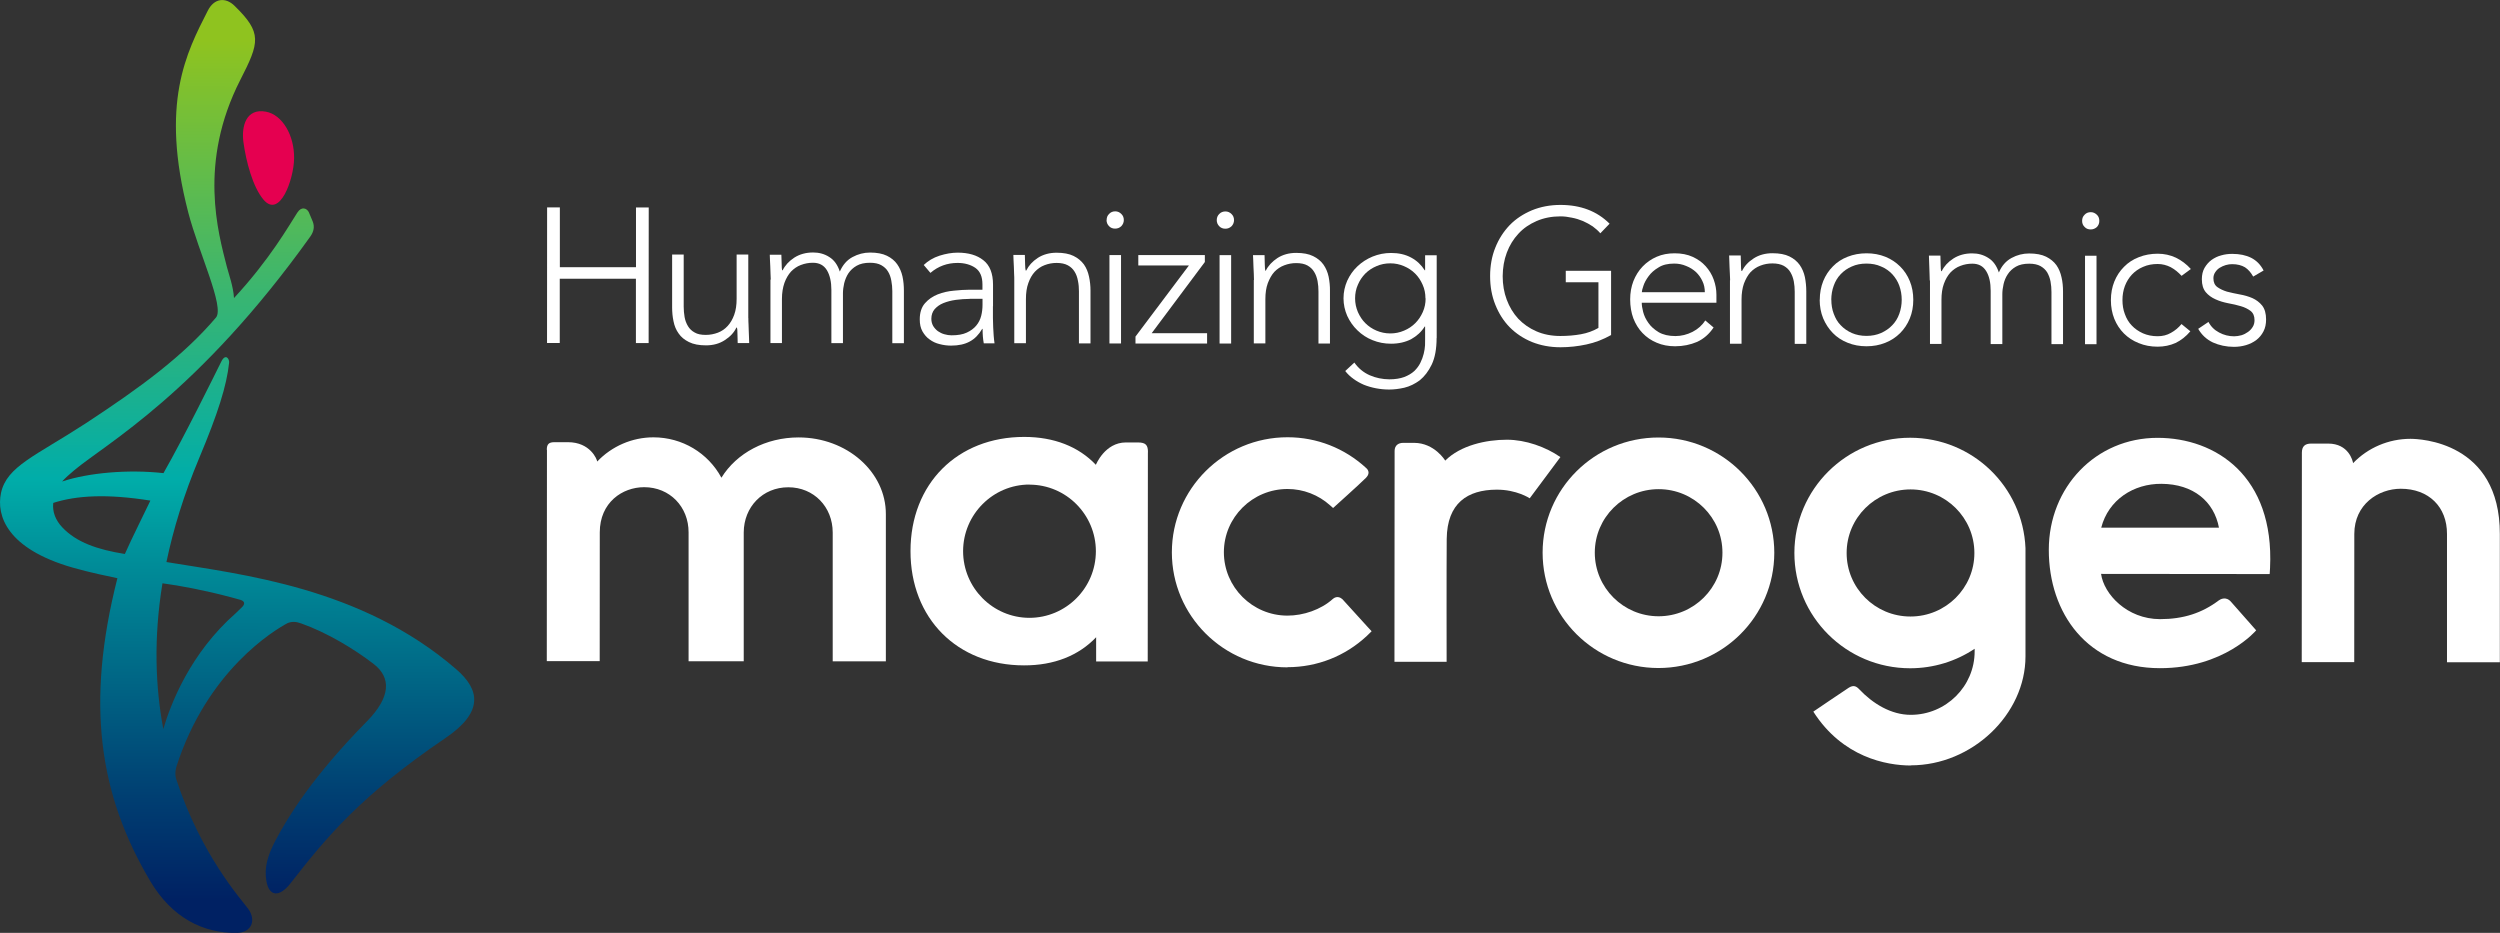 <svg width="134" height="50" viewBox="0 0 134 50" fill="none" xmlns="http://www.w3.org/2000/svg">
<rect x="0" y="0" width="134" height="50" fill="#333333" stroke="none"/>
<g id="LOGO_white" clip-path="url(#clip0_123_328)">
<g id="Group">
<g id="Group_2">
<path id="Vector" d="M121.675 30.435C121.667 30.646 121.653 30.77 121.653 30.77L112.617 30.761C112.768 31.846 114.004 33.182 115.777 33.186C117.031 33.186 118.024 32.86 118.923 32.185C118.985 32.141 119.304 31.921 119.597 32.274L120.931 33.786C120.931 33.786 119.225 35.819 115.768 35.814C111.886 35.814 109.811 32.86 109.816 29.469C109.816 26.113 112.333 23.468 115.644 23.468C118.764 23.468 121.91 25.518 121.675 30.43V30.435ZM118.937 28.287C118.671 26.876 117.563 25.946 115.861 25.933C114.359 25.919 113.011 26.788 112.626 28.283H118.937V28.287Z" fill="white"/>
<path id="Vector_2" d="M102.419 41.022C105.708 41.022 108.566 38.288 108.566 35.184C108.566 33.932 108.566 30.17 108.566 30.17C108.571 29.747 108.566 29.381 108.566 29.381C108.429 26.091 105.73 23.468 102.388 23.463C98.958 23.463 96.184 26.224 96.179 29.637C96.179 33.05 98.949 35.814 102.379 35.819C103.66 35.819 104.852 35.435 105.841 34.774V34.915C105.841 36.789 104.303 38.315 102.415 38.315C101.356 38.315 100.381 37.711 99.658 36.948C99.507 36.789 99.357 36.696 99.091 36.864C98.829 37.032 97.194 38.143 97.194 38.143C98.758 40.594 101.112 41.026 102.415 41.031L102.419 41.022ZM102.397 33.045C100.505 33.045 98.976 31.515 98.98 29.637C98.98 27.758 100.514 26.233 102.406 26.233C104.298 26.233 105.827 27.763 105.827 29.641C105.827 31.52 104.294 33.045 102.401 33.045H102.397Z" fill="white"/>
<path id="Vector_3" d="M61.527 24.244L61.518 35.453H58.753V34.156C57.813 35.144 56.492 35.669 54.888 35.664C51.303 35.664 48.799 33.142 48.803 29.535C48.803 25.933 51.312 23.415 54.901 23.419C56.492 23.419 57.809 23.935 58.739 24.914C58.739 24.914 59.218 23.715 60.348 23.715H60.991C61.425 23.715 61.531 23.869 61.531 24.239L61.527 24.244ZM55.181 25.972C53.222 25.972 51.626 27.573 51.622 29.54C51.622 31.511 53.217 33.111 55.172 33.116C57.139 33.116 58.735 31.52 58.739 29.549C58.739 27.582 57.144 25.977 55.176 25.977L55.181 25.972Z" fill="white"/>
<path id="Vector_4" d="M74.751 24.164L74.743 35.471H77.539C77.539 35.471 77.53 30.32 77.544 28.887C77.566 26.96 78.665 26.255 80.207 26.246C81.293 26.237 81.993 26.709 81.993 26.709L83.637 24.5C82.857 23.957 81.776 23.569 80.77 23.569C79.653 23.569 78.284 23.869 77.464 24.689C77.464 24.689 76.897 23.741 75.797 23.737H75.213C74.942 23.737 74.751 23.882 74.751 24.169V24.164Z" fill="white"/>
<path id="Vector_5" d="M29.317 24.107L29.308 35.435H32.144L32.148 28.534C32.148 26.938 33.354 26.113 34.528 26.113C35.907 26.113 36.913 27.172 36.908 28.539V35.444H39.864V28.539C39.869 27.172 40.879 26.118 42.253 26.118C43.627 26.118 44.633 27.176 44.633 28.543V35.449H47.482V27.564C47.491 25.293 45.391 23.446 42.803 23.446C41.056 23.446 39.483 24.279 38.668 25.606C37.954 24.279 36.567 23.441 35.025 23.441C33.881 23.441 32.791 23.918 32.011 24.738C31.998 24.619 31.639 23.701 30.442 23.701H29.72C29.423 23.701 29.308 23.803 29.308 24.111L29.317 24.107Z" fill="white"/>
<path id="Vector_6" d="M123.381 24.266L123.373 35.492H126.187L126.191 28.618C126.191 27.035 127.481 26.197 128.682 26.197C130.175 26.197 131.164 27.163 131.159 28.622V35.497H133.991V28.622C134 23.666 129.683 23.521 129.196 23.521C128.035 23.521 126.918 23.997 126.125 24.826C126.111 24.707 125.89 23.776 124.791 23.776H123.878C123.55 23.776 123.381 23.922 123.381 24.261V24.266Z" fill="white"/>
<path id="Vector_7" d="M88.897 23.45C85.467 23.45 82.684 26.21 82.684 29.623C82.684 33.036 85.458 35.801 88.889 35.806C92.319 35.806 95.098 33.045 95.102 29.632C95.102 26.224 92.328 23.454 88.902 23.45H88.897ZM88.902 33.032C87.01 33.032 85.481 31.502 85.481 29.623C85.481 27.745 87.014 26.219 88.906 26.219C90.794 26.219 92.328 27.749 92.323 29.628C92.323 31.506 90.79 33.032 88.897 33.032H88.902Z" fill="white"/>
<path id="Vector_8" d="M69.003 35.77C65.586 35.77 62.808 33.001 62.812 29.601C62.812 26.202 65.6 23.432 69.016 23.437C70.585 23.437 72.07 24.023 73.222 25.082C73.258 25.112 73.501 25.32 73.222 25.606C72.939 25.893 71.454 27.229 71.454 27.229L71.299 27.092C70.67 26.523 69.854 26.21 69.012 26.21C67.133 26.21 65.6 27.727 65.6 29.601C65.6 31.471 67.129 32.997 69.008 32.997C69.863 32.997 70.798 32.679 71.432 32.11C71.485 32.062 71.702 31.89 71.955 32.119L73.306 33.605L73.519 33.835C73.519 33.835 73.298 34.055 73.262 34.086C72.106 35.166 70.603 35.761 69.012 35.761L69.003 35.77Z" fill="white"/>
</g>
<g id="Group_3">
<path id="Vector_9" d="M29.325 11.117H30.008V14.322H34.089V11.121H34.772L34.767 18.388H34.085V14.94H30.003V18.384H29.321L29.325 11.117Z" fill="white"/>
<path id="Vector_10" d="M40.112 17.056C40.112 17.149 40.112 17.255 40.121 17.383C40.125 17.506 40.13 17.629 40.134 17.766C40.134 17.894 40.148 18.017 40.148 18.123C40.156 18.238 40.156 18.326 40.156 18.388H39.54C39.536 18.212 39.531 18.04 39.527 17.876C39.527 17.709 39.518 17.603 39.5 17.559H39.469C39.35 17.819 39.141 18.044 38.853 18.229C38.565 18.419 38.228 18.511 37.843 18.511C37.471 18.511 37.169 18.454 36.93 18.335C36.695 18.22 36.509 18.07 36.376 17.876C36.239 17.687 36.15 17.471 36.101 17.224C36.048 16.981 36.026 16.726 36.026 16.47V13.643H36.646V16.439C36.646 16.628 36.664 16.814 36.695 16.999C36.726 17.175 36.788 17.338 36.877 17.484C36.961 17.625 37.081 17.74 37.236 17.823C37.386 17.912 37.581 17.951 37.834 17.951C38.056 17.951 38.277 17.907 38.477 17.832C38.681 17.753 38.853 17.638 39.004 17.471C39.15 17.312 39.27 17.109 39.354 16.871C39.443 16.628 39.483 16.342 39.483 16.015V13.643H40.108V17.047L40.112 17.056Z" fill="white"/>
<path id="Vector_11" d="M41.313 14.988C41.313 14.9 41.305 14.79 41.3 14.662C41.3 14.534 41.291 14.406 41.287 14.278C41.282 14.146 41.278 14.027 41.269 13.912C41.265 13.797 41.26 13.714 41.26 13.652H41.881C41.885 13.828 41.89 14 41.898 14.168C41.898 14.327 41.907 14.432 41.921 14.485H41.952C42.08 14.225 42.284 14 42.572 13.811C42.86 13.626 43.197 13.533 43.583 13.533C43.897 13.533 44.19 13.608 44.447 13.775C44.708 13.934 44.894 14.194 45.014 14.556C45.169 14.203 45.391 13.943 45.692 13.78C45.993 13.617 46.304 13.537 46.636 13.537C47.004 13.537 47.305 13.595 47.54 13.709C47.775 13.824 47.961 13.978 48.09 14.164C48.223 14.353 48.316 14.569 48.373 14.816C48.426 15.059 48.449 15.319 48.449 15.575V18.397H47.828V15.605C47.828 15.416 47.81 15.231 47.775 15.045C47.744 14.865 47.686 14.697 47.598 14.556C47.514 14.41 47.389 14.3 47.234 14.212C47.084 14.128 46.88 14.084 46.632 14.084C46.339 14.084 46.104 14.137 45.918 14.243C45.732 14.349 45.586 14.485 45.475 14.649C45.368 14.812 45.298 14.992 45.249 15.178C45.205 15.372 45.182 15.553 45.182 15.725V18.392H44.562V15.539C44.562 15.103 44.482 14.75 44.323 14.485C44.159 14.216 43.91 14.084 43.574 14.084C43.343 14.084 43.135 14.124 42.927 14.203C42.723 14.278 42.55 14.402 42.399 14.556C42.253 14.719 42.133 14.922 42.045 15.165C41.961 15.407 41.912 15.694 41.912 16.02V18.388H41.296V14.984L41.313 14.988Z" fill="white"/>
<path id="Vector_12" d="M53.221 16.412C53.221 16.642 53.221 16.858 53.221 17.038C53.226 17.224 53.235 17.396 53.235 17.55C53.239 17.704 53.248 17.854 53.261 17.987C53.27 18.128 53.288 18.264 53.306 18.401H52.73C52.685 18.167 52.667 17.912 52.667 17.629H52.645C52.468 17.934 52.246 18.163 51.981 18.304C51.719 18.45 51.382 18.525 50.979 18.525C50.771 18.525 50.567 18.498 50.367 18.445C50.163 18.397 49.986 18.313 49.831 18.198C49.672 18.092 49.547 17.938 49.446 17.766C49.344 17.585 49.299 17.374 49.299 17.118C49.299 16.756 49.392 16.465 49.578 16.254C49.765 16.042 49.991 15.883 50.265 15.777C50.536 15.672 50.824 15.605 51.134 15.579C51.435 15.548 51.71 15.53 51.936 15.53H52.659V15.244C52.659 14.834 52.535 14.538 52.278 14.357C52.025 14.186 51.71 14.093 51.325 14.093C50.775 14.093 50.288 14.269 49.871 14.627L49.512 14.203C49.738 13.987 50.017 13.815 50.358 13.705C50.695 13.599 51.019 13.542 51.329 13.542C51.905 13.542 52.366 13.674 52.707 13.947C53.053 14.216 53.226 14.653 53.226 15.257V16.417L53.221 16.412ZM51.985 16.02C51.728 16.02 51.475 16.042 51.232 16.073C50.983 16.108 50.766 16.165 50.567 16.245C50.367 16.324 50.217 16.439 50.097 16.571C49.982 16.708 49.92 16.88 49.92 17.087C49.92 17.233 49.955 17.36 50.017 17.471C50.084 17.581 50.172 17.678 50.274 17.753C50.376 17.823 50.492 17.881 50.62 17.916C50.744 17.951 50.873 17.973 51.001 17.973C51.329 17.973 51.604 17.929 51.817 17.828C52.029 17.731 52.198 17.607 52.326 17.453C52.455 17.299 52.543 17.122 52.592 16.928C52.641 16.734 52.663 16.536 52.663 16.337V16.015H51.985V16.02Z" fill="white"/>
<path id="Vector_13" d="M54.365 15.001C54.365 14.913 54.365 14.803 54.356 14.675C54.352 14.547 54.347 14.419 54.343 14.291C54.339 14.159 54.334 14.04 54.325 13.925C54.325 13.811 54.316 13.727 54.316 13.665H54.932C54.937 13.842 54.946 14.014 54.946 14.181C54.946 14.344 54.964 14.446 54.977 14.499H55.008C55.136 14.239 55.336 14.014 55.624 13.824C55.912 13.639 56.253 13.546 56.634 13.546C57.007 13.546 57.312 13.604 57.543 13.718C57.778 13.833 57.959 13.987 58.097 14.172C58.23 14.362 58.318 14.578 58.371 14.825C58.425 15.068 58.451 15.328 58.451 15.583V18.405H57.831V15.614C57.831 15.425 57.818 15.239 57.778 15.054C57.747 14.873 57.689 14.706 57.6 14.565C57.512 14.419 57.397 14.309 57.237 14.221C57.082 14.137 56.882 14.093 56.634 14.093C56.408 14.093 56.196 14.133 55.992 14.212C55.788 14.287 55.619 14.41 55.469 14.565C55.318 14.728 55.203 14.931 55.119 15.173C55.03 15.416 54.99 15.702 54.99 16.029V18.397H54.365V14.992V15.001Z" fill="white"/>
<path id="Vector_14" d="M60.862 18.04L63.725 14.23H61.013V13.67H64.58V14.044L61.73 17.859H64.7V18.414H60.862V18.04Z" fill="white"/>
<path id="Vector_15" d="M65.218 11.796C65.218 11.663 65.267 11.553 65.351 11.469C65.44 11.377 65.551 11.333 65.684 11.333C65.812 11.333 65.918 11.381 66.012 11.474C66.1 11.557 66.144 11.668 66.144 11.8C66.144 11.928 66.096 12.034 66.012 12.126C65.918 12.214 65.808 12.259 65.684 12.259C65.551 12.259 65.44 12.219 65.351 12.126C65.263 12.034 65.218 11.928 65.218 11.8V11.796ZM65.369 13.674H65.989V18.414H65.369V13.674Z" fill="white"/>
<path id="Vector_16" d="M67.213 15.01C67.213 14.922 67.208 14.812 67.204 14.684C67.195 14.556 67.195 14.428 67.186 14.3C67.186 14.168 67.177 14.049 67.173 13.934C67.164 13.82 67.16 13.736 67.16 13.674H67.78C67.785 13.85 67.793 14.022 67.793 14.19C67.793 14.353 67.811 14.454 67.82 14.508H67.847C67.975 14.247 68.183 14.022 68.467 13.833C68.755 13.648 69.092 13.555 69.478 13.555C69.85 13.555 70.151 13.612 70.382 13.727C70.621 13.842 70.803 13.996 70.936 14.181C71.069 14.371 71.162 14.587 71.215 14.834C71.263 15.076 71.29 15.336 71.286 15.592V18.414H70.67V15.623C70.67 15.434 70.656 15.248 70.621 15.063C70.585 14.882 70.528 14.715 70.439 14.574C70.355 14.428 70.231 14.318 70.08 14.23C69.93 14.146 69.726 14.102 69.478 14.102C69.251 14.102 69.039 14.142 68.835 14.221C68.631 14.296 68.454 14.419 68.303 14.574C68.157 14.737 68.046 14.94 67.953 15.182C67.864 15.425 67.824 15.711 67.824 16.038V18.405H67.204V15.001L67.213 15.01Z" fill="white"/>
<path id="Vector_17" d="M77.002 18.114C77.002 18.701 76.914 19.177 76.741 19.539C76.568 19.9 76.351 20.178 76.103 20.381C75.841 20.575 75.562 20.712 75.27 20.782C74.977 20.848 74.707 20.879 74.463 20.879C74.224 20.879 73.989 20.857 73.758 20.813C73.528 20.769 73.311 20.707 73.102 20.623C72.899 20.535 72.712 20.43 72.544 20.306C72.371 20.183 72.229 20.046 72.105 19.887L72.593 19.433C72.81 19.742 73.085 19.966 73.413 20.112C73.745 20.258 74.1 20.328 74.467 20.332C74.782 20.332 75.048 20.288 75.265 20.209C75.482 20.125 75.664 20.019 75.806 19.887C75.948 19.75 76.054 19.605 76.134 19.442C76.214 19.283 76.271 19.124 76.311 18.961C76.351 18.802 76.373 18.652 76.382 18.507C76.382 18.361 76.386 18.251 76.386 18.159V17.502H76.364C76.187 17.788 75.943 18.009 75.637 18.181C75.327 18.339 74.973 18.423 74.561 18.423C74.21 18.423 73.882 18.361 73.568 18.233C73.257 18.11 72.992 17.934 72.761 17.709C72.526 17.484 72.349 17.228 72.212 16.933C72.083 16.637 72.012 16.324 72.012 15.989C72.012 15.654 72.083 15.341 72.212 15.045C72.349 14.75 72.526 14.494 72.761 14.274C72.992 14.053 73.262 13.881 73.568 13.753C73.882 13.626 74.21 13.559 74.561 13.559C74.973 13.559 75.327 13.639 75.637 13.806C75.943 13.97 76.183 14.199 76.364 14.485H76.386V13.683H77.007V18.114H77.002ZM76.404 15.993C76.404 15.733 76.355 15.486 76.253 15.261C76.151 15.028 76.023 14.834 75.85 14.662C75.682 14.494 75.482 14.362 75.252 14.265C75.017 14.164 74.778 14.115 74.521 14.115C74.259 14.115 74.011 14.164 73.781 14.265C73.55 14.362 73.351 14.494 73.182 14.662C73.014 14.834 72.881 15.028 72.783 15.261C72.681 15.486 72.633 15.733 72.633 15.993C72.633 16.254 72.686 16.496 72.783 16.726C72.885 16.955 73.014 17.153 73.182 17.321C73.351 17.488 73.55 17.625 73.781 17.722C74.011 17.819 74.255 17.872 74.521 17.872C74.778 17.872 75.021 17.823 75.256 17.722C75.491 17.625 75.691 17.488 75.859 17.321C76.027 17.153 76.16 16.955 76.262 16.726C76.364 16.496 76.413 16.254 76.413 15.993H76.404Z" fill="white"/>
<path id="Vector_18" d="M86.358 17.956C85.937 18.194 85.494 18.366 85.033 18.463C84.581 18.56 84.116 18.613 83.642 18.613C83.083 18.613 82.578 18.516 82.113 18.331C81.652 18.141 81.253 17.876 80.921 17.541C80.588 17.202 80.335 16.8 80.149 16.333C79.959 15.861 79.87 15.354 79.87 14.799C79.87 14.247 79.963 13.731 80.149 13.273C80.335 12.805 80.593 12.409 80.921 12.065C81.253 11.725 81.652 11.465 82.113 11.271C82.578 11.081 83.088 10.984 83.642 10.984C84.727 10.984 85.6 11.319 86.274 11.99L85.778 12.505C85.671 12.378 85.534 12.254 85.37 12.135C85.21 12.029 85.033 11.928 84.847 11.848C84.656 11.769 84.462 11.707 84.253 11.668C84.049 11.624 83.845 11.597 83.646 11.597C83.176 11.597 82.746 11.681 82.361 11.848C81.984 12.012 81.656 12.232 81.386 12.528C81.12 12.814 80.912 13.149 80.765 13.542C80.619 13.93 80.548 14.353 80.544 14.803C80.544 15.253 80.615 15.676 80.761 16.064C80.907 16.456 81.111 16.792 81.377 17.083C81.647 17.365 81.971 17.594 82.347 17.757C82.729 17.925 83.163 18.009 83.633 18.009C84.023 18.009 84.391 17.978 84.736 17.916C85.082 17.854 85.392 17.74 85.676 17.576V15.129H83.925V14.516H86.354V17.965L86.358 17.956Z" fill="white"/>
<path id="Vector_19" d="M91.854 17.546C91.614 17.907 91.317 18.163 90.963 18.326C90.608 18.476 90.218 18.56 89.788 18.56C89.429 18.56 89.093 18.498 88.8 18.37C88.503 18.247 88.255 18.075 88.038 17.85C87.825 17.629 87.665 17.365 87.546 17.061C87.435 16.756 87.377 16.421 87.377 16.046C87.377 15.694 87.435 15.367 87.55 15.068C87.67 14.768 87.834 14.503 88.047 14.283C88.259 14.062 88.512 13.886 88.8 13.762C89.093 13.634 89.412 13.577 89.757 13.577C90.125 13.577 90.449 13.639 90.728 13.767C91.003 13.895 91.237 14.058 91.424 14.269C91.614 14.481 91.76 14.719 91.854 14.984C91.951 15.253 92 15.522 92 15.795V16.227H87.998C87.998 16.355 88.02 16.518 88.073 16.721C88.126 16.924 88.219 17.122 88.357 17.312C88.49 17.506 88.68 17.669 88.906 17.806C89.141 17.942 89.438 18.013 89.802 18.013C90.116 18.013 90.422 17.938 90.719 17.788C91.011 17.638 91.242 17.431 91.401 17.175L91.854 17.559V17.546ZM91.379 15.667C91.379 15.456 91.34 15.253 91.251 15.072C91.167 14.887 91.051 14.723 90.905 14.582C90.754 14.446 90.582 14.335 90.378 14.256C90.174 14.168 89.961 14.128 89.735 14.128C89.398 14.128 89.115 14.194 88.897 14.335C88.671 14.468 88.494 14.627 88.366 14.803C88.233 14.984 88.14 15.151 88.087 15.319C88.029 15.486 88.002 15.601 88.002 15.663H91.384L91.379 15.667Z" fill="white"/>
<path id="Vector_20" d="M92.735 15.028C92.735 14.94 92.731 14.829 92.722 14.701C92.713 14.574 92.709 14.446 92.704 14.318C92.704 14.186 92.695 14.066 92.691 13.952C92.682 13.837 92.682 13.753 92.682 13.692H93.303C93.303 13.868 93.316 14.04 93.316 14.208C93.316 14.371 93.325 14.472 93.343 14.525H93.374C93.498 14.265 93.701 14.04 93.998 13.85C94.282 13.665 94.623 13.573 95.004 13.573C95.377 13.573 95.678 13.63 95.913 13.745C96.148 13.859 96.329 14.014 96.463 14.199C96.595 14.388 96.689 14.604 96.742 14.851C96.79 15.094 96.817 15.354 96.817 15.61V18.432H96.197V15.641C96.197 15.451 96.183 15.266 96.148 15.081C96.112 14.9 96.05 14.732 95.966 14.591C95.882 14.446 95.762 14.335 95.607 14.247C95.452 14.164 95.248 14.119 95 14.119C94.774 14.119 94.557 14.159 94.353 14.239C94.153 14.313 93.976 14.437 93.826 14.591C93.679 14.754 93.569 14.957 93.475 15.2C93.391 15.442 93.347 15.729 93.347 16.055V18.423H92.726V15.019L92.735 15.028Z" fill="white"/>
<path id="Vector_21" d="M97.54 16.068C97.54 15.702 97.602 15.372 97.726 15.063C97.85 14.759 98.023 14.499 98.244 14.278C98.461 14.053 98.727 13.881 99.033 13.762C99.348 13.639 99.68 13.577 100.048 13.577C100.411 13.577 100.748 13.639 101.054 13.762C101.36 13.886 101.621 14.058 101.847 14.283C102.069 14.503 102.246 14.768 102.366 15.068C102.49 15.372 102.552 15.707 102.552 16.073C102.552 16.434 102.49 16.765 102.366 17.069C102.242 17.374 102.064 17.638 101.843 17.859C101.621 18.079 101.355 18.256 101.05 18.375C100.744 18.498 100.407 18.56 100.044 18.56C99.676 18.56 99.343 18.498 99.029 18.37C98.723 18.247 98.457 18.075 98.24 17.85C98.023 17.629 97.85 17.365 97.721 17.061C97.597 16.756 97.535 16.426 97.535 16.064L97.54 16.068ZM98.16 16.068C98.16 16.333 98.2 16.589 98.289 16.818C98.377 17.056 98.492 17.263 98.661 17.431C98.825 17.607 99.024 17.744 99.259 17.85C99.494 17.951 99.751 18.004 100.044 18.004C100.332 18.004 100.593 17.951 100.824 17.85C101.058 17.744 101.262 17.607 101.426 17.431C101.59 17.263 101.719 17.056 101.803 16.818C101.887 16.584 101.932 16.329 101.932 16.068C101.932 15.8 101.887 15.548 101.803 15.314C101.719 15.081 101.59 14.878 101.426 14.697C101.262 14.525 101.063 14.38 100.824 14.283C100.593 14.177 100.332 14.128 100.044 14.128C99.751 14.128 99.494 14.177 99.259 14.283C99.024 14.38 98.825 14.525 98.661 14.697C98.492 14.873 98.373 15.076 98.289 15.31C98.2 15.548 98.16 15.8 98.156 16.064L98.16 16.068Z" fill="white"/>
<path id="Vector_22" d="M103.434 15.037C103.434 14.948 103.43 14.838 103.425 14.71C103.421 14.582 103.416 14.454 103.412 14.327C103.412 14.194 103.407 14.075 103.399 13.961C103.39 13.846 103.39 13.762 103.39 13.7H104.006C104.006 13.877 104.015 14.049 104.019 14.216C104.019 14.38 104.032 14.481 104.046 14.534H104.077C104.201 14.274 104.405 14.049 104.697 13.859C104.985 13.674 105.322 13.581 105.707 13.581C106.027 13.581 106.31 13.656 106.572 13.824C106.833 13.983 107.019 14.243 107.139 14.604C107.29 14.252 107.516 13.992 107.817 13.828C108.114 13.665 108.429 13.586 108.761 13.586C109.133 13.586 109.435 13.643 109.67 13.758C109.9 13.873 110.091 14.027 110.223 14.212C110.356 14.402 110.445 14.618 110.498 14.865C110.556 15.107 110.578 15.367 110.578 15.623V18.445H109.958V15.654C109.958 15.464 109.944 15.279 109.909 15.094C109.878 14.913 109.811 14.746 109.732 14.604C109.643 14.459 109.523 14.349 109.368 14.261C109.213 14.177 109.014 14.133 108.765 14.133C108.477 14.133 108.238 14.186 108.056 14.291C107.87 14.397 107.724 14.534 107.618 14.697C107.507 14.86 107.436 15.041 107.392 15.226C107.347 15.42 107.325 15.601 107.325 15.773V18.441H106.7V15.588C106.7 15.151 106.625 14.799 106.461 14.534C106.297 14.265 106.053 14.133 105.716 14.133C105.49 14.133 105.278 14.172 105.074 14.252C104.87 14.327 104.697 14.45 104.546 14.604C104.396 14.768 104.28 14.97 104.192 15.213C104.103 15.456 104.063 15.742 104.063 16.068V18.436H103.447V15.032L103.434 15.037Z" fill="white"/>
<path id="Vector_23" d="M111.602 11.835C111.602 11.703 111.646 11.593 111.735 11.509C111.819 11.416 111.934 11.372 112.062 11.372C112.195 11.372 112.297 11.421 112.395 11.513C112.483 11.597 112.523 11.707 112.523 11.84C112.523 11.967 112.483 12.073 112.395 12.166C112.297 12.254 112.191 12.298 112.062 12.298C111.934 12.298 111.819 12.259 111.735 12.166C111.641 12.073 111.602 11.967 111.602 11.84V11.835ZM111.757 13.709H112.373V18.45H111.757V13.709Z" fill="white"/>
<path id="Vector_24" d="M117.403 17.757C117.164 18.04 116.902 18.242 116.61 18.384C116.313 18.516 115.989 18.582 115.648 18.582C115.285 18.582 114.948 18.52 114.638 18.392C114.327 18.269 114.066 18.097 113.844 17.876C113.623 17.656 113.45 17.391 113.326 17.087C113.206 16.783 113.144 16.452 113.144 16.09C113.144 15.725 113.206 15.394 113.33 15.085C113.454 14.781 113.627 14.521 113.849 14.3C114.07 14.075 114.332 13.903 114.642 13.784C114.952 13.661 115.289 13.599 115.652 13.599C116.003 13.599 116.322 13.67 116.627 13.811C116.924 13.956 117.195 14.159 117.43 14.419L116.933 14.785C116.752 14.591 116.557 14.432 116.344 14.318C116.131 14.212 115.901 14.15 115.652 14.15C115.364 14.15 115.103 14.199 114.868 14.305C114.633 14.402 114.434 14.547 114.27 14.719C114.106 14.896 113.982 15.098 113.893 15.332C113.804 15.57 113.764 15.822 113.764 16.086C113.764 16.351 113.804 16.606 113.893 16.836C113.977 17.074 114.101 17.281 114.265 17.449C114.429 17.625 114.633 17.762 114.864 17.867C115.098 17.969 115.36 18.022 115.648 18.022C115.909 18.022 116.149 17.965 116.362 17.841C116.579 17.722 116.769 17.563 116.929 17.369L117.403 17.757Z" fill="white"/>
<path id="Vector_25" d="M118.369 17.246C118.497 17.497 118.692 17.691 118.945 17.823C119.198 17.96 119.472 18.026 119.752 18.026C119.876 18.026 120.009 18.004 120.142 17.969C120.27 17.929 120.39 17.867 120.492 17.793C120.598 17.718 120.682 17.629 120.744 17.524C120.811 17.422 120.842 17.294 120.842 17.162C120.842 16.942 120.775 16.778 120.629 16.664C120.487 16.558 120.314 16.47 120.111 16.412C119.902 16.351 119.681 16.298 119.432 16.254C119.184 16.205 118.958 16.139 118.75 16.042C118.542 15.949 118.369 15.826 118.231 15.663C118.09 15.491 118.019 15.266 118.019 14.966C118.019 14.732 118.067 14.53 118.161 14.362C118.262 14.19 118.387 14.044 118.537 13.934C118.692 13.824 118.865 13.736 119.06 13.687C119.255 13.63 119.45 13.608 119.65 13.608C120.044 13.608 120.381 13.678 120.665 13.82C120.948 13.965 121.17 14.19 121.329 14.499L120.771 14.825C120.651 14.609 120.505 14.441 120.332 14.327C120.15 14.221 119.929 14.159 119.645 14.159C119.534 14.159 119.419 14.172 119.3 14.208C119.184 14.243 119.078 14.291 118.976 14.353C118.883 14.41 118.799 14.494 118.737 14.591C118.67 14.688 118.639 14.794 118.639 14.918C118.639 15.129 118.71 15.288 118.852 15.389C118.989 15.486 119.162 15.57 119.366 15.632C119.579 15.685 119.805 15.738 120.053 15.782C120.292 15.822 120.527 15.892 120.731 15.98C120.935 16.073 121.112 16.205 121.254 16.381C121.391 16.558 121.462 16.805 121.462 17.122C121.462 17.369 121.418 17.581 121.32 17.766C121.227 17.947 121.103 18.097 120.939 18.225C120.775 18.348 120.594 18.436 120.39 18.498C120.181 18.56 119.964 18.591 119.738 18.591C119.331 18.591 118.949 18.507 118.613 18.357C118.271 18.194 118.01 17.951 117.824 17.625L118.369 17.259V17.246Z" fill="white"/>
<path id="Vector_26" d="M59.316 11.791C59.316 11.659 59.36 11.549 59.448 11.465C59.537 11.372 59.643 11.328 59.776 11.328C59.905 11.328 60.016 11.377 60.104 11.469C60.193 11.553 60.237 11.663 60.237 11.796C60.237 11.923 60.188 12.029 60.104 12.122C60.011 12.21 59.905 12.254 59.772 12.254C59.639 12.254 59.533 12.214 59.444 12.122C59.355 12.029 59.311 11.923 59.311 11.796L59.316 11.791ZM59.466 13.67H60.087V18.41H59.466V13.67Z" fill="white"/>
</g>
</g>
<g id="Group_4">
<path id="Vector_27" d="M13.047 7.611C13.189 8.66 13.548 10.018 14.12 10.698C14.993 11.734 15.742 9.63 15.764 8.502C15.786 7.258 15.134 6.143 14.244 5.984C13.184 5.794 12.936 6.773 13.047 7.615V7.611Z" fill="#E50050"/>
<path id="Vector_28" d="M24.45 35.868C19.363 31.471 12.914 30.788 8.921 30.126C9.285 28.38 9.852 26.519 10.676 24.553C11.687 22.145 12.152 20.663 12.28 19.442C12.303 19.226 12.085 18.926 11.859 19.385C11.487 20.134 9.856 23.446 8.762 25.36C6.883 25.152 4.76 25.333 3.328 25.809C3.457 25.655 3.798 25.355 3.98 25.205C5.677 23.785 10.632 21.074 16.633 12.678C16.81 12.426 16.876 12.162 16.761 11.871L16.548 11.364C16.433 11.156 16.158 11.051 15.937 11.395C15.48 12.1 14.483 13.877 12.542 15.976C12.507 15.359 12.258 14.68 12.161 14.305C11.695 12.475 10.614 8.727 12.879 4.286C13.916 2.258 14.058 1.764 12.573 0.313C12.094 -0.158 11.483 -0.11 11.137 0.574C9.989 2.822 8.571 5.53 10.091 11.39C10.65 13.542 12.05 16.466 11.576 17.021C9.812 19.094 7.525 20.769 4.6 22.688C1.914 24.438 0.359 24.989 0.053 26.427C-0.199 27.631 0.359 29.412 3.904 30.426C4.848 30.695 5.81 30.889 6.293 30.991C4.574 37.751 5.323 42.619 8.053 47.227C9.214 49.189 10.893 50.04 12.719 50C13.464 49.983 13.761 49.343 13.3 48.708C12.936 48.214 10.76 45.811 9.435 41.732C9.382 41.534 9.391 41.34 9.444 41.137C9.444 41.137 9.444 41.133 9.444 41.128C11.102 35.921 14.722 33.769 15.405 33.403C15.649 33.297 15.888 33.323 16.145 33.416C17.55 33.914 18.995 34.796 20.018 35.581C20.98 36.317 20.949 37.362 19.664 38.668C16.77 41.605 15.44 43.77 14.771 45.039C14.355 45.829 14.151 46.49 14.279 47.227C14.425 48.073 14.984 48.095 15.564 47.355C17.523 44.837 19.358 42.627 23.883 39.554C25.908 38.178 25.749 36.988 24.45 35.868ZM6.696 29.694C5.207 29.456 4.099 29.068 3.342 28.27C2.974 27.882 2.801 27.432 2.854 26.956C4.099 26.555 5.739 26.462 8.061 26.832C7.667 27.662 7.104 28.768 6.692 29.694H6.696ZM12.972 32.543C12.839 32.666 12.719 32.785 12.635 32.869C10.202 35.008 9.152 37.715 8.753 39.078C8.332 36.833 8.225 34.223 8.708 31.264C9.679 31.396 10.977 31.639 12.365 32.009C12.537 32.058 12.71 32.102 12.879 32.15C12.896 32.15 12.91 32.159 12.928 32.168C13.123 32.239 13.136 32.384 12.972 32.543Z" fill="url(#paint0_linear_123_328)"/>
</g>
</g>
<defs>
<linearGradient id="paint0_linear_123_328" x1="12.731" y1="2.168" x2="12.691" y2="48.234" gradientUnits="userSpaceOnUse">
<stop stop-color="#8FC31F"/>
<stop offset="0.3" stop-color="#38B572"/>
<stop offset="0.51" stop-color="#00ADA9"/>
<stop offset="0.61" stop-color="#008C98"/>
<stop offset="0.88" stop-color="#003F72"/>
<stop offset="1" stop-color="#002163"/>
</linearGradient>
<clipPath id="clip0_123_328">
<rect width="134" height="50" fill="white"/>
</clipPath>
</defs>
</svg>
